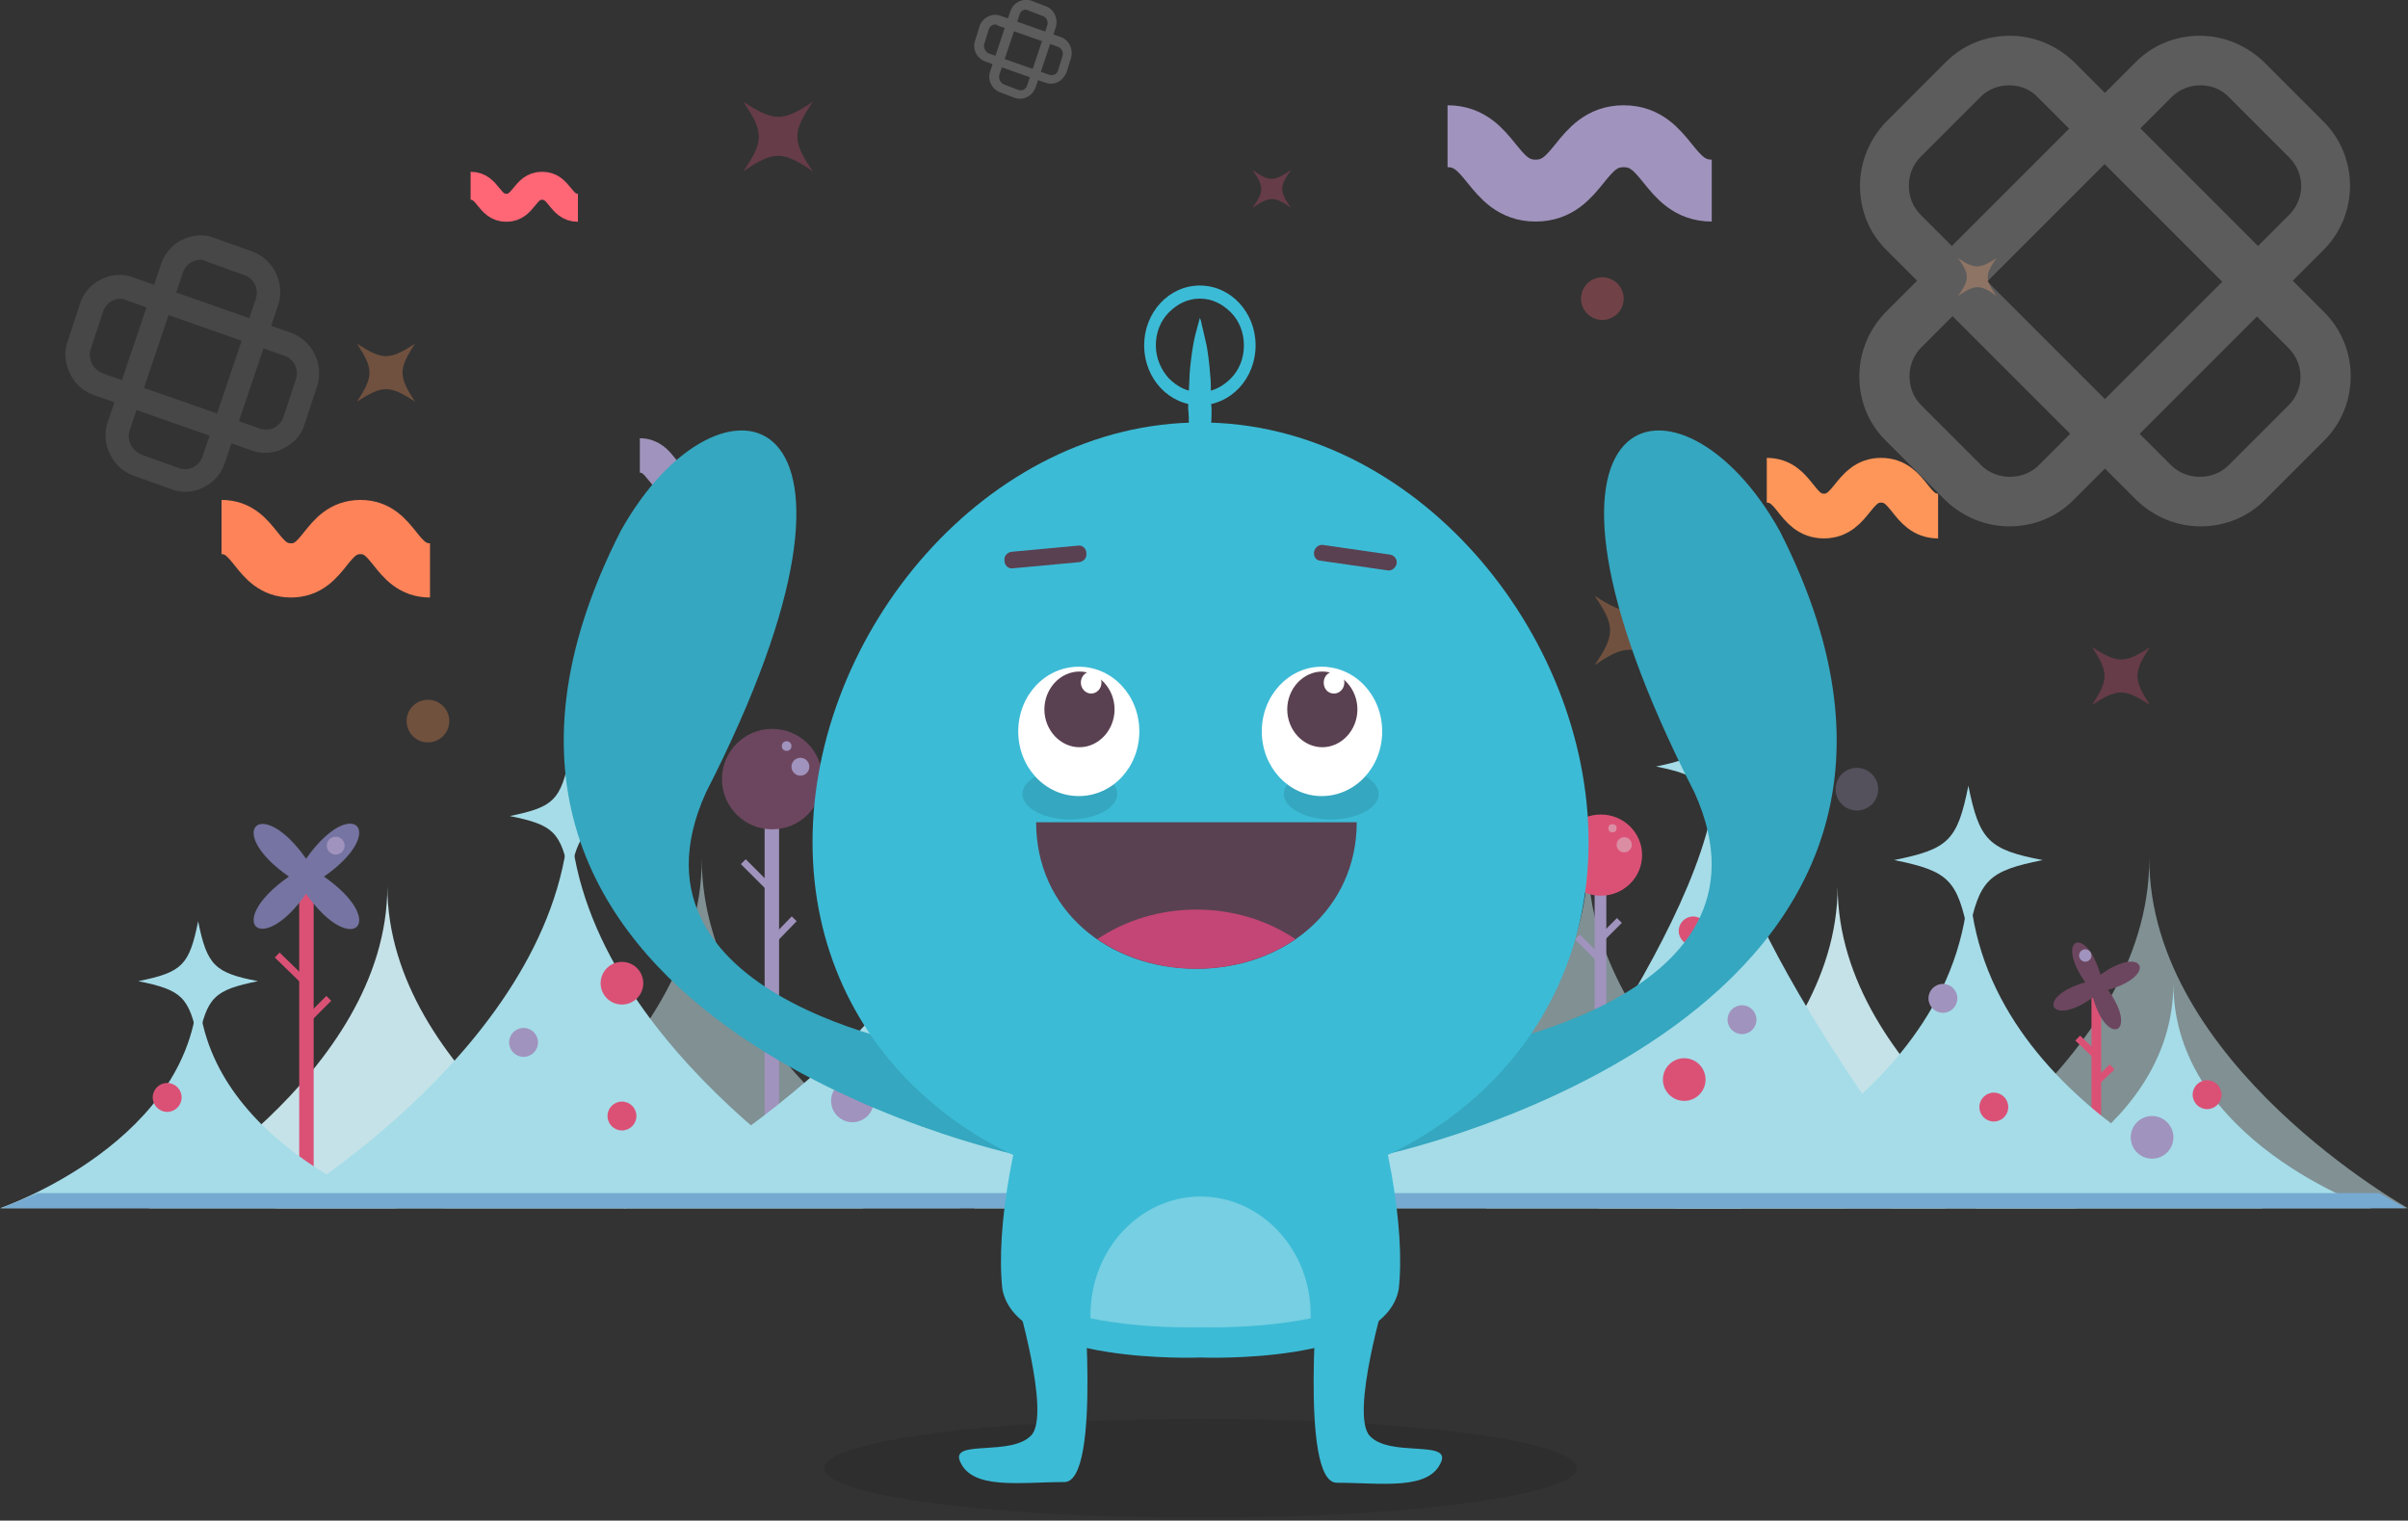 <svg id="Layer_1" xmlns="http://www.w3.org/2000/svg" viewBox="-130 286 350 221"><rect x="-130" y="286" width="350" height="221" fill="#333333" stroke="none"/><style>.st0,.st1{fill:#c5e2e8}.st1{opacity:.53;enable-background:new}.st2{fill:#a093bd}.st3{fill:#6c465f}.st4{fill:none;stroke:#a093bd}.st5{fill:#db5176}.st6{fill:#7574a2}.st7{fill:none;stroke:#db5176}.st8{fill:#db8ea3}.st9{fill:#a5dce8}.st10{fill:#77aad1}.st11{opacity:.3}.st12{fill:#ff9659}.st13{opacity:.2}.st14{fill:#fff}.st15{opacity:.1}.st16{opacity:.3;fill:#ff9659;enable-background:new}.st17{fill:#ff6676}.st17,.st18{opacity:.3;enable-background:new}.st18{fill:#a093bd}.st19{stroke-width:9}.st19,.st20{fill:none;stroke:#a093bd}.st20{stroke-width:5.008}.st21{fill:none;stroke:#ff6676;stroke-width:4.069}.st22{fill:none;stroke:#ff9659;stroke-width:6.502}.st23{fill:none;stroke:#ff8359;stroke-width:7.881}.st24{fill-opacity:.1}.st25{fill:#35a7c0}.st26{fill:#3cbbd6}.st27{fill:#5a4151}.st28{fill:#c44676}.st29{fill:#fff;fill-opacity:.3}</style><title>Group 4</title><g id="Page-1"><g id="The-Science-Creativity"><g id="Group-4" transform="translate(0 -2)"><path id="Shape" class="st0" d="M-108.4 463.6s34.7-19.3 34.7-46.8c0 27.5 34.7 46.8 34.7 46.8h-69.4z"/><path id="Shape_1_" class="st0" d="M102.4 463.6s34.7-19.3 34.7-46.8c0 27.5 34.7 46.8 34.7 46.8h-69.4z"/><path id="Shape_2_" class="st1" d="M-65.6 463.6S-28 442.7-28 412.8c0 29.8 37.6 50.8 37.6 50.8h-75.2z"/><g id="Group" transform="translate(104.537 107.434)"><path id="Rectangle-path" class="st2" d="M-123.4 299h2.1v57h-2.1z"/><ellipse id="Oval" class="st3" cx="-122.3" cy="293.8" rx="7.3" ry="7.3"/><ellipse id="Oval_1_" class="st2" cx="-120.2" cy="289" rx=".7" ry=".7"/><ellipse id="Oval_2_" class="st2" cx="-118.2" cy="292" rx="1.3" ry="1.3"/><path id="Shape_3_" class="st4" d="M-122.9 309.4l-3.6-3.6"/><path id="Shape_4_" class="st4" d="M-122.1 317.2l3-3.1"/></g><g id="Group_1_" transform="translate(36.39 121.302)"><path id="Rectangle-path_1_" class="st5" d="M-122.9 296.6h2.1v45.1h-2.1z"/><path id="Shape_5_" class="st6" d="M-119.3 294.1c9.5 6.6 4.1 12-2.6 2.5-6.6 9.4-12 4.1-2.5-2.5-9.5-6.6-4.1-12 2.5-2.6 6.7-9.5 12.1-4 2.6 2.6z"/><ellipse id="Oval_3_" class="st2" cx="-117.6" cy="289.6" rx="1.3" ry="1.3"/><path id="Shape_6_" class="st7" d="M-122.5 309l-3.6-3.5"/><path id="Shape_7_" class="st7" d="M-121.6 314.8l3-3"/></g><path id="Shape_8_" class="st1" d="M144.8 463.6s37.6-20.9 37.6-50.8c0 29.8 37.6 50.8 37.6 50.8h-75.2z"/><g id="Group_2_" transform="translate(298.393 138.472)"><path id="Rectangle-path_2_" class="st5" d="M-124.4 294.5h1.4v30.1h-1.4z"/><path id="Shape_9_" class="st3" d="M-123.1 291.2c6.2-4.5 8.5.1 1.1 2.2 4.5 6.2-.1 8.5-2.2 1.1-6.2 4.5-8.5-.1-1.1-2.2-4.5-6.4.1-8.5 2.2-1.1z"/><ellipse id="Oval_4_" class="st2" cx="-125.3" cy="288.4" rx=".9" ry=".9"/><path id="Shape_10_" class="st7" d="M-124 302.7l-2.4-2.3"/><path id="Shape_11_" class="st7" d="M-123.5 306.6l2.1-2"/></g><path id="Shape_12_" class="st0" d="M11.6 463.6S42 446.7 42 422.5c0 24.2 30.4 41.1 30.4 41.1H11.6z"/><path id="Shape_13_" class="st1" d="M63.2 463.6s37.6-20.9 37.6-50.8c0 29.8 37.6 50.8 37.6 50.8H63.2z"/><g id="Group_3_" transform="translate(226.276 119.98)"><path id="Rectangle-path_3_" class="st2" d="M-124.5 296.6h1.7v46.9h-1.7z"/><ellipse id="Oval_5_" class="st5" cx="-123.6" cy="292.3" rx="6" ry="5.9"/><ellipse id="Oval_6_" class="st8" cx="-121.9" cy="288.4" rx=".6" ry=".6"/><ellipse id="Oval_7_" class="st8" cx="-120.2" cy="290.8" rx="1.1" ry="1.1"/><path id="Shape_14_" class="st4" d="M-124.1 307.1l-2.9-2.9"/><path id="Shape_15_" class="st4" d="M-123.4 304.3l2.5-2.5"/></g><path id="Shape_16_" class="st9" d="M-130 463.6s28.8-9.8 28.8-32.7c0 22.9 28.8 32.7 28.8 32.7H-130z"/><path id="Shape_17_" class="st9" d="M157.1 463.6s28.8-9.8 28.8-32.7c0 22.9 28.8 32.7 28.8 32.7h-57.6z"/><path id="Shape_18_" class="st9" d="M86 463.6s33.4-41.8 33.4-63.1c0 21.3 33.4 63.1 33.4 63.1H86z"/><path id="Shape_19_" class="st9" d="M20.6 463.6s51.3-29.4 51.3-70.1c0 40.7 51.3 70.1 51.3 70.1H20.6z"/><path id="Shape_20_" class="st9" d="M-89.9 463.6s42.7-24.8 42.7-58.7c0 33.9 42.7 58.7 42.7 58.7h-85.4z"/><path id="Shape_21_" class="st9" d="M-39.4 463.6s49-26.3 49-54.7c0 28.5 49 54.7 49 54.7h-98z"/><path id="Shape_22_" class="st9" d="M113.5 463.6s42.7-15.1 42.7-49c0 33.9 42.7 49 42.7 49h-85.4z"/><path id="Shape_23_" class="st10" d="M219.7 463.6h-349.5l5.3-2.2h340.3l3.9 2.2z"/><path id="Shape_24_" class="st9" d="M-92.5 430.6c-6.4 1.3-7.4 2.3-8.7 8.7-1.3-6.4-2.3-7.4-8.7-8.7 6.4-1.3 7.4-2.3 8.7-8.7 1.3 6.4 2.4 7.5 8.7 8.7z"/><g id="Group_4_" class="st11"><path id="Shape_25_" class="st12" d="M-69.693 337.962c-2.4 3.7-2.4 4.7 0 8.4-3.7-2.4-4.7-2.4-8.4 0 2.4-3.7 2.4-4.7 0-8.4 3.7 2.4 4.7 2.4 8.4 0z"/></g><g id="Group_5_" class="st11"><path id="Shape_26_" class="st5" d="M-11.855 302.802c-3 4.4-3 5.7 0 10.1-4.4-3-5.7-3-10.1 0 3-4.4 3-5.7 0-10.1 4.5 2.9 5.7 2.9 10.1 0z"/></g><g id="Group_6_" class="st11"><path id="Shape_27_" class="st12" d="M111.87 374.583c-3 4.4-3 5.7 0 10.1-4.4-3-5.7-3-10.1 0 3-4.4 3-5.7 0-10.1 4.5 2.9 5.7 2.9 10.1 0z"/></g><g id="Group_7_" class="st11"><path id="Shape_28_" class="st5" d="M182.486 382.047c-2.4 3.7-2.4 4.7 0 8.4-3.7-2.4-4.7-2.4-8.4 0 2.4-3.7 2.4-4.7 0-8.4 3.7 2.4 4.8 2.4 8.4 0z"/></g><g id="Group_8_" class="st11"><path id="Shape_29_" class="st5" d="M57.647 312.708c-1.7 2.4-1.7 3.1 0 5.5-2.4-1.7-3.1-1.7-5.6 0 1.7-2.4 1.7-3.1 0-5.5 2.4 1.7 3.1 1.7 5.6 0z"/></g><g id="Group_9_" class="st11"><path id="Shape_30_" class="st12" d="M160.2 325.515c-1.7 2.4-1.7 3.1 0 5.5-2.4-1.7-3.1-1.7-5.6 0 1.7-2.4 1.7-3.1 0-5.5 2.4 1.6 3.1 1.6 5.6 0z"/></g><g id="Group_10_" class="st11"><path id="Shape_31_" class="st5" d="M-28.364 383.628c-1.7 2.4-1.7 3.1 0 5.5-2.4-1.7-3.1-1.7-5.6 0 1.7-2.4 1.7-3.1 0-5.5 2.4 1.6 3.1 1.6 5.6 0z"/></g><g id="Group-3" class="st13"><path id="Fill-31" class="st14" d="M162.048 300.4c-1.6 0-3.1.6-4.2 1.7l-8.7 8.7c-1.1 1.1-1.7 2.6-1.7 4.2s.6 3.1 1.7 4.2l36.4 36.4c1.1 1.1 2.6 1.7 4.2 1.7s3.1-.6 4.2-1.7l8.7-8.7c2.3-2.3 2.3-6 0-8.3l-36.4-36.4c-1.1-1.2-2.6-1.8-4.2-1.8zm27.8 64.1c-3.5 0-6.8-1.4-9.3-3.8l-36.4-36.4c-2.5-2.5-3.8-5.8-3.8-9.3 0-3.5 1.4-6.8 3.8-9.3l8.7-8.7c2.5-2.5 5.8-3.8 9.3-3.8 3.5 0 6.8 1.4 9.3 3.8l36.4 36.4c5.1 5.1 5.1 13.5 0 18.6l-8.7 8.7c-2.5 2.5-5.8 3.8-9.3 3.8z"/><path id="Fill-32" class="st14" d="M189.848 300.4c-1.6 0-3.1.6-4.2 1.7l-36.4 36.4c-1.1 1.1-1.7 2.6-1.7 4.2s.6 3.1 1.7 4.2l8.7 8.7c1.1 1.1 2.6 1.7 4.2 1.7s3.1-.6 4.2-1.7l36.4-36.4c2.3-2.3 2.3-6 0-8.3l-8.7-8.7c-1.1-1.2-2.6-1.8-4.2-1.8zm-27.8 64.1c-3.5 0-6.8-1.4-9.3-3.8l-8.7-8.7c-2.5-2.5-3.8-5.8-3.8-9.3 0-3.5 1.4-6.8 3.8-9.3l36.4-36.4c2.5-2.5 5.8-3.8 9.3-3.8s6.8 1.4 9.3 3.8l8.7 8.7c5.1 5.1 5.1 13.5 0 18.6l-36.4 36.4c-2.5 2.5-5.8 3.8-9.3 3.8z"/></g><g id="Group-3_1_" class="st15"><path id="Fill-31_1_" class="st14" d="M-113.64 331.694a2.732 2.732 0 0 0-1.357 1.552l-1.798 5.44c-.23.667-.193 1.428.158 2.147.307.63.883 1.127 1.595 1.447l22.82 8.007c.67.23 1.43.193 2.058-.114s1.127-.884 1.357-1.552l1.798-5.43c.51-1.47-.23-3-1.7-3.504l-22.82-8.007c-.755-.41-1.472-.283-2.1.024zm24.833 21.49c-1.438.7-3.14.862-4.654.266l-22.82-8.007c-1.61-.553-2.81-1.638-3.55-3.166-.75-1.528-.87-3.14-.31-4.744l1.79-5.438c.55-1.605 1.638-2.802 3.076-3.503 1.44-.7 3.14-.863 4.654-.267l22.82 8.007c3.208 1.105 4.96 4.7 3.857 7.91l-1.796 5.438c-.462 1.56-1.64 2.8-3.075 3.503z"/><path id="Fill-32_1_" class="st14" d="M-102.046 326.04a2.732 2.732 0 0 0-1.357 1.55l-7.74 22.913c-.23.668-.192 1.43.158 2.148.307.63.884 1.13 1.596 1.45l5.4 1.93a2.73 2.73 0 0 0 2.06-.11 2.732 2.732 0 0 0 1.358-1.55l7.74-22.91c.506-1.47-.24-3-1.71-3.504l-5.392-1.932c-.756-.41-1.473-.282-2.102.025zm1.645 32.798c-1.44.7-3.14.863-4.66.267l-5.397-1.932c-1.604-.552-2.8-1.637-3.546-3.165s-.864-3.14-.31-4.744l7.74-22.912c.55-1.604 1.636-2.8 3.074-3.503s3.14-.87 4.653-.27l5.392 1.93c3.21 1.1 4.96 4.7 3.856 7.91l-7.74 22.91c-.55 1.6-1.636 2.8-3.074 3.5z"/></g><g id="Group-3_2_" class="st13"><path id="Fill-31_2_" class="st14" d="M14.22 291.676c-.27.132-.407.31-.5.577l-.646 2.095c-.092.268-.05.58.082.85.13.27.352.496.62.588l8.735 3.083c.27.09.59.05.77-.04.27-.13.406-.31.5-.58l.646-2.1a1.087 1.087 0 0 0-.657-1.35l-8.738-3.08c-.22-.227-.534-.185-.804-.054zm9.578 8.234a2.342 2.342 0 0 1-1.835.116l-8.735-3.082a2.413 2.413 0 0 1-1.375-1.22 2.342 2.342 0 0 1-.116-1.836l.647-2.096c.184-.535.592-1.067 1.22-1.374s1.167-.346 1.836-.116l8.735 3.082c1.204.415 1.86 1.763 1.49 3.056l-.646 2.096c-.28.58-.69 1.11-1.23 1.374z"/><path id="Fill-32_2_" class="st14" d="M18.713 289.484c-.27.132-.406.31-.498.577l-2.95 8.79c-.09.27-.05.58.082.85s.353.497.62.59l2.05.78c.268.093.58.05.76-.036.27-.132.407-.31.5-.577l2.948-8.78a1.087 1.087 0 0 0-.658-1.35l-2.05-.78c-.31-.18-.534-.183-.804-.052zm.59 12.618a2.342 2.342 0 0 1-1.834.116l-2.05-.78a2.413 2.413 0 0 1-1.38-1.22 2.342 2.342 0 0 1-.12-1.836l2.95-8.782a2.413 2.413 0 0 1 1.22-1.374 2.342 2.342 0 0 1 1.835-.116l2.05.78c1.203.415 1.86 1.763 1.49 3.056l-2.95 8.782c-.273.58-.59 1.067-1.22 1.374z"/></g><path id="Shape_32_" class="st9" d="M166.9 413c-7.9 1.6-9.2 2.8-10.8 10.8-1.6-7.9-2.8-9.2-10.8-10.8 7.9-1.6 9.2-2.8 10.8-10.8 1.6 7.9 2.9 9.3 10.8 10.8z"/><path id="Shape_33_" class="st9" d="M-38.5 406.6c-6.4 1.3-7.4 2.3-8.7 8.7-1.3-6.4-2.3-7.4-8.7-8.7 6.4-1.3 7.4-2.3 8.7-8.7 1.3 6.4 2.4 7.5 8.7 8.7z"/><path id="Shape_34_" class="st9" d="M128.1 399.4c-6.4 1.3-7.4 2.3-8.7 8.7-1.3-6.4-2.3-7.4-8.7-8.7 6.4-1.3 7.4-2.3 8.7-8.7 1.3 6.4 2.3 7.4 8.7 8.7z"/><ellipse id="Oval_8_" class="st5" cx="-39.6" cy="430.9" rx="3.1" ry="3.1"/><ellipse id="Oval_9_" class="st16" cx="-67.8" cy="392.8" rx="3.1" ry="3.1"/><ellipse id="Oval_10_" class="st17" cx="102.9" cy="331.4" rx="3.1" ry="3.1"/><ellipse id="Oval_11_" class="st18" cx="139.9" cy="402.7" rx="3.1" ry="3.1"/><ellipse id="Oval_12_" class="st5" cx="114.8" cy="444.9" rx="3.1" ry="3.1"/><ellipse id="Oval_13_" class="st2" cx="182.8" cy="453.3" rx="3.1" ry="3.1"/><ellipse id="Oval_14_" class="st2" cx="-6.1" cy="448" rx="3.1" ry="3.1"/><ellipse id="Oval_15_" class="st2" cx="-53.9" cy="439.5" rx="2.1" ry="2.1"/><ellipse id="Oval_16_" class="st5" cx="-105.7" cy="447.5" rx="2.1" ry="2.1"/><ellipse id="Oval_17_" class="st5" cx="116.1" cy="423.3" rx="2.1" ry="2.1"/><ellipse id="Oval_18_" class="st5" cx="159.8" cy="448.9" rx="2.1" ry="2.1"/><ellipse id="Oval_19_" class="st2" cx="123.2" cy="436.2" rx="2.1" ry="2.1"/><ellipse id="Oval_20_" class="st5" cx="-39.6" cy="450.2" rx="2.1" ry="2.1"/><ellipse id="Oval_21_" class="st2" cx="152.4" cy="433.1" rx="2.1" ry="2.1"/><ellipse id="Oval_22_" class="st5" cx="190.8" cy="447.1" rx="2.1" ry="2.1"/><path id="Shape_35_" class="st19" d="M80.4 307.8c6.4 0 6.4 7.9 12.8 7.9s6.4-7.9 12.8-7.9 6.4 7.9 12.8 7.9"/><path id="Shape_36_" class="st20" d="M-37 354.2c3.2 0 3.2 4 6.4 4s3.2-4 6.4-4 3.2 4 6.4 4"/><path id="Shape_37_" class="st21" d="M-61.6 315c2.6 0 2.6 3.2 5.2 3.2s2.6-3.2 5.2-3.2 2.6 3.2 5.2 3.2"/><path id="Shape_38_" class="st22" d="M126.8 357.8c4.2 0 4.2 5.2 8.3 5.2s4.2-5.2 8.3-5.2c4.2 0 4.2 5.2 8.3 5.2"/><path id="Shape_39_" class="st23" d="M-97.8 364.6c5 0 5 6.3 10.1 6.3 5 0 5-6.3 10.1-6.3 5 0 5 6.3 10.1 6.3"/><g id="Group-6"><path id="Fill-5" class="st24" d="M44.5 508.6c-30.2 0-54.7-3.2-54.7-7.2s24.5-7.2 54.7-7.2c30.2 0 54.7 3.2 54.7 7.2-.1 3.9-24.5 7.2-54.7 7.2z"/><path id="Fill-184" class="st25" d="M18 455.9s-93.9-19.8-57.8-90.7c14.4-25.9 42-19.9 12.4 38-14 31 35.6 37.8 35.6 37.8"/><path id="Fill-186" class="st25" d="M70.9 455.9s93.9-19.8 57.8-90.7c-14.4-25.9-42-19.9-12.4 38 14 31-35.6 37.8-35.6 37.8"/><path id="Fill-192" class="st26" d="M17.6 476.2s5.2 17.3 2.3 20.4c-2.9 3.1-11.6.6-10.4 3.7 1.7 4.3 8.7 3.1 15.2 3.1 5.5 0 2.6-30.3 2.6-30.3l-9.7 3.1"/><path id="Fill-193" class="st26" d="M71.4 476.3s-5.2 17.3-2.3 20.4c2.9 3.1 11.6.6 10.4 3.7-1.7 4.3-8.7 3.1-15.2 3.1-5.5 0-2.6-30.3-2.6-30.3l9.7 3.1"/><path id="Fill-188" class="st26" d="M44.5 415.1c-18.5 0-30.8 42.7-28.8 60.3 2.1 11 28.8 9.9 28.8 9.9s26.7 1.1 28.8-9.9c2-17.6-10.3-60.3-28.8-60.3"/><path id="Fill-189" class="st26" d="M100.9 410.4c0 30.5-25.3 51.4-56.4 51.4-31.2 0-56.4-20.9-56.4-51.4s25.3-61 56.4-61c31.1 0 56.4 30.5 56.4 61"/><path id="Fill-190" class="st25" d="M25.5 407.1c-3.8 0-6.9-1.7-6.9-3.7s3.1-3.7 6.9-3.7c3.8 0 6.9 1.7 6.9 3.7s-3.1 3.7-6.9 3.7"/><path id="Fill-191" class="st25" d="M63.5 407.1c-3.8 0-6.9-1.7-6.9-3.7s3.1-3.7 6.9-3.7c3.8 0 6.9 1.7 6.9 3.7s-3.1 3.7-6.9 3.7"/><path id="Fill-194" class="st27" d="M17.2 370.6l9.7-.9c.6-.1 1.1-.6 1-1.3 0-.7-.6-1.2-1.2-1.1l-9.7.9c-.6.1-1.1.6-1 1.3 0 .7.6 1.2 1.2 1.1"/><path id="Fill-195" class="st27" d="M72 368.6l-9.7-1.4c-.6-.1-1.2.4-1.3 1-.1.7.3 1.3 1 1.3l9.7 1.4c.6.1 1.2-.4 1.3-1 .1-.6-.3-1.2-1-1.3"/><path id="Fill-196" class="st14" d="M35.6 394.3c0 5.2-3.9 9.4-8.8 9.4s-8.8-4.2-8.8-9.4 3.9-9.4 8.8-9.4 8.8 4.2 8.8 9.4"/><path id="Fill-197" class="st27" d="M32 391.1c0 3-2.3 5.5-5.1 5.5s-5.1-2.5-5.1-5.5 2.3-5.5 5.1-5.5 5.1 2.5 5.1 5.5"/><path id="Fill-198" class="st14" d="M30.1 387.2c0 .9-.7 1.6-1.5 1.6s-1.5-.7-1.5-1.6c0-.9.7-1.6 1.5-1.6s1.5.7 1.5 1.6"/><path id="Fill-199" class="st14" d="M70.9 394.3c0 5.2-3.9 9.4-8.8 9.4-4.8 0-8.7-4.2-8.7-9.4s3.9-9.4 8.7-9.4c4.9 0 8.8 4.2 8.8 9.4"/><path id="Fill-200" class="st27" d="M67.3 391.1c0 3-2.3 5.5-5.1 5.5s-5.1-2.5-5.1-5.5 2.3-5.5 5.1-5.5 5.1 2.5 5.1 5.5"/><path id="Fill-201" class="st14" d="M65.4 387.2c0 .9-.7 1.6-1.5 1.6-.9 0-1.5-.7-1.5-1.6 0-.9.7-1.6 1.5-1.6s1.5.7 1.5 1.6"/><path id="Fill-202" class="st27" d="M67.2 407.5c0 12.6-10.4 21.3-23.3 21.3s-23.3-8.6-23.3-21.3"/><path id="Fill-203" class="st28" d="M58.3 424.5c-4-2.7-9-4.3-14.4-4.3s-10.4 1.6-14.4 4.3c4 2.7 9 4.3 14.4 4.3s10.4-1.6 14.4-4.3"/><path id="Fill-204" class="st26" d="M44.5 360.6s-.2-.4-.3-1.1c-.2-.7-.4-1.8-.7-3-.2-1.2-.4-2.7-.5-4.2-.1-.8-.1-1.6-.2-2.4 0-.8 0-1.6-.1-2.5 0-.8 0-1.6.1-2.5 0-.8.1-1.6.1-2.4.1-1.5.3-3 .5-4.2.2-1.2.5-2.3.7-3 .2-.7.3-1.1.3-1.1s.2.4.3 1.1c.2.7.4 1.8.7 3 .2 1.2.4 2.7.5 4.2.1.8.1 1.6.1 2.4 0 .8 0 1.6.1 2.5 0 .8 0 1.6-.1 2.5 0 .8-.1 1.6-.2 2.4-.1 1.5-.3 3-.5 4.2-.2 1.2-.5 2.3-.7 3 0 .7-.1 1.1-.1 1.1"/><path id="Fill-205" class="st26" d="M51.7 338.2h-.9c0 1.9-.7 3.6-1.9 4.8-1.2 1.2-2.7 2-4.5 2-1.8 0-3.3-.8-4.5-2-1.1-1.2-1.9-2.9-1.9-4.8s.7-3.6 1.9-4.8c1.2-1.2 2.7-2 4.5-2 1.8 0 3.3.8 4.5 2 1.2 1.2 1.9 2.9 1.9 4.8h1.7c0-4.8-3.6-8.7-8.1-8.7s-8.1 3.9-8.1 8.7 3.6 8.7 8.1 8.7 8.1-3.9 8.1-8.7h-.8"/><path id="Fill-206" class="st29" d="M44.5 461.9c-8.8 0-16 7.7-16 17.2v.5c7.7 1.6 16 1.3 16 1.3s8.3.3 16-1.3v-.6c0-9.4-7.2-17.1-16-17.1"/></g></g></g></g></svg>
